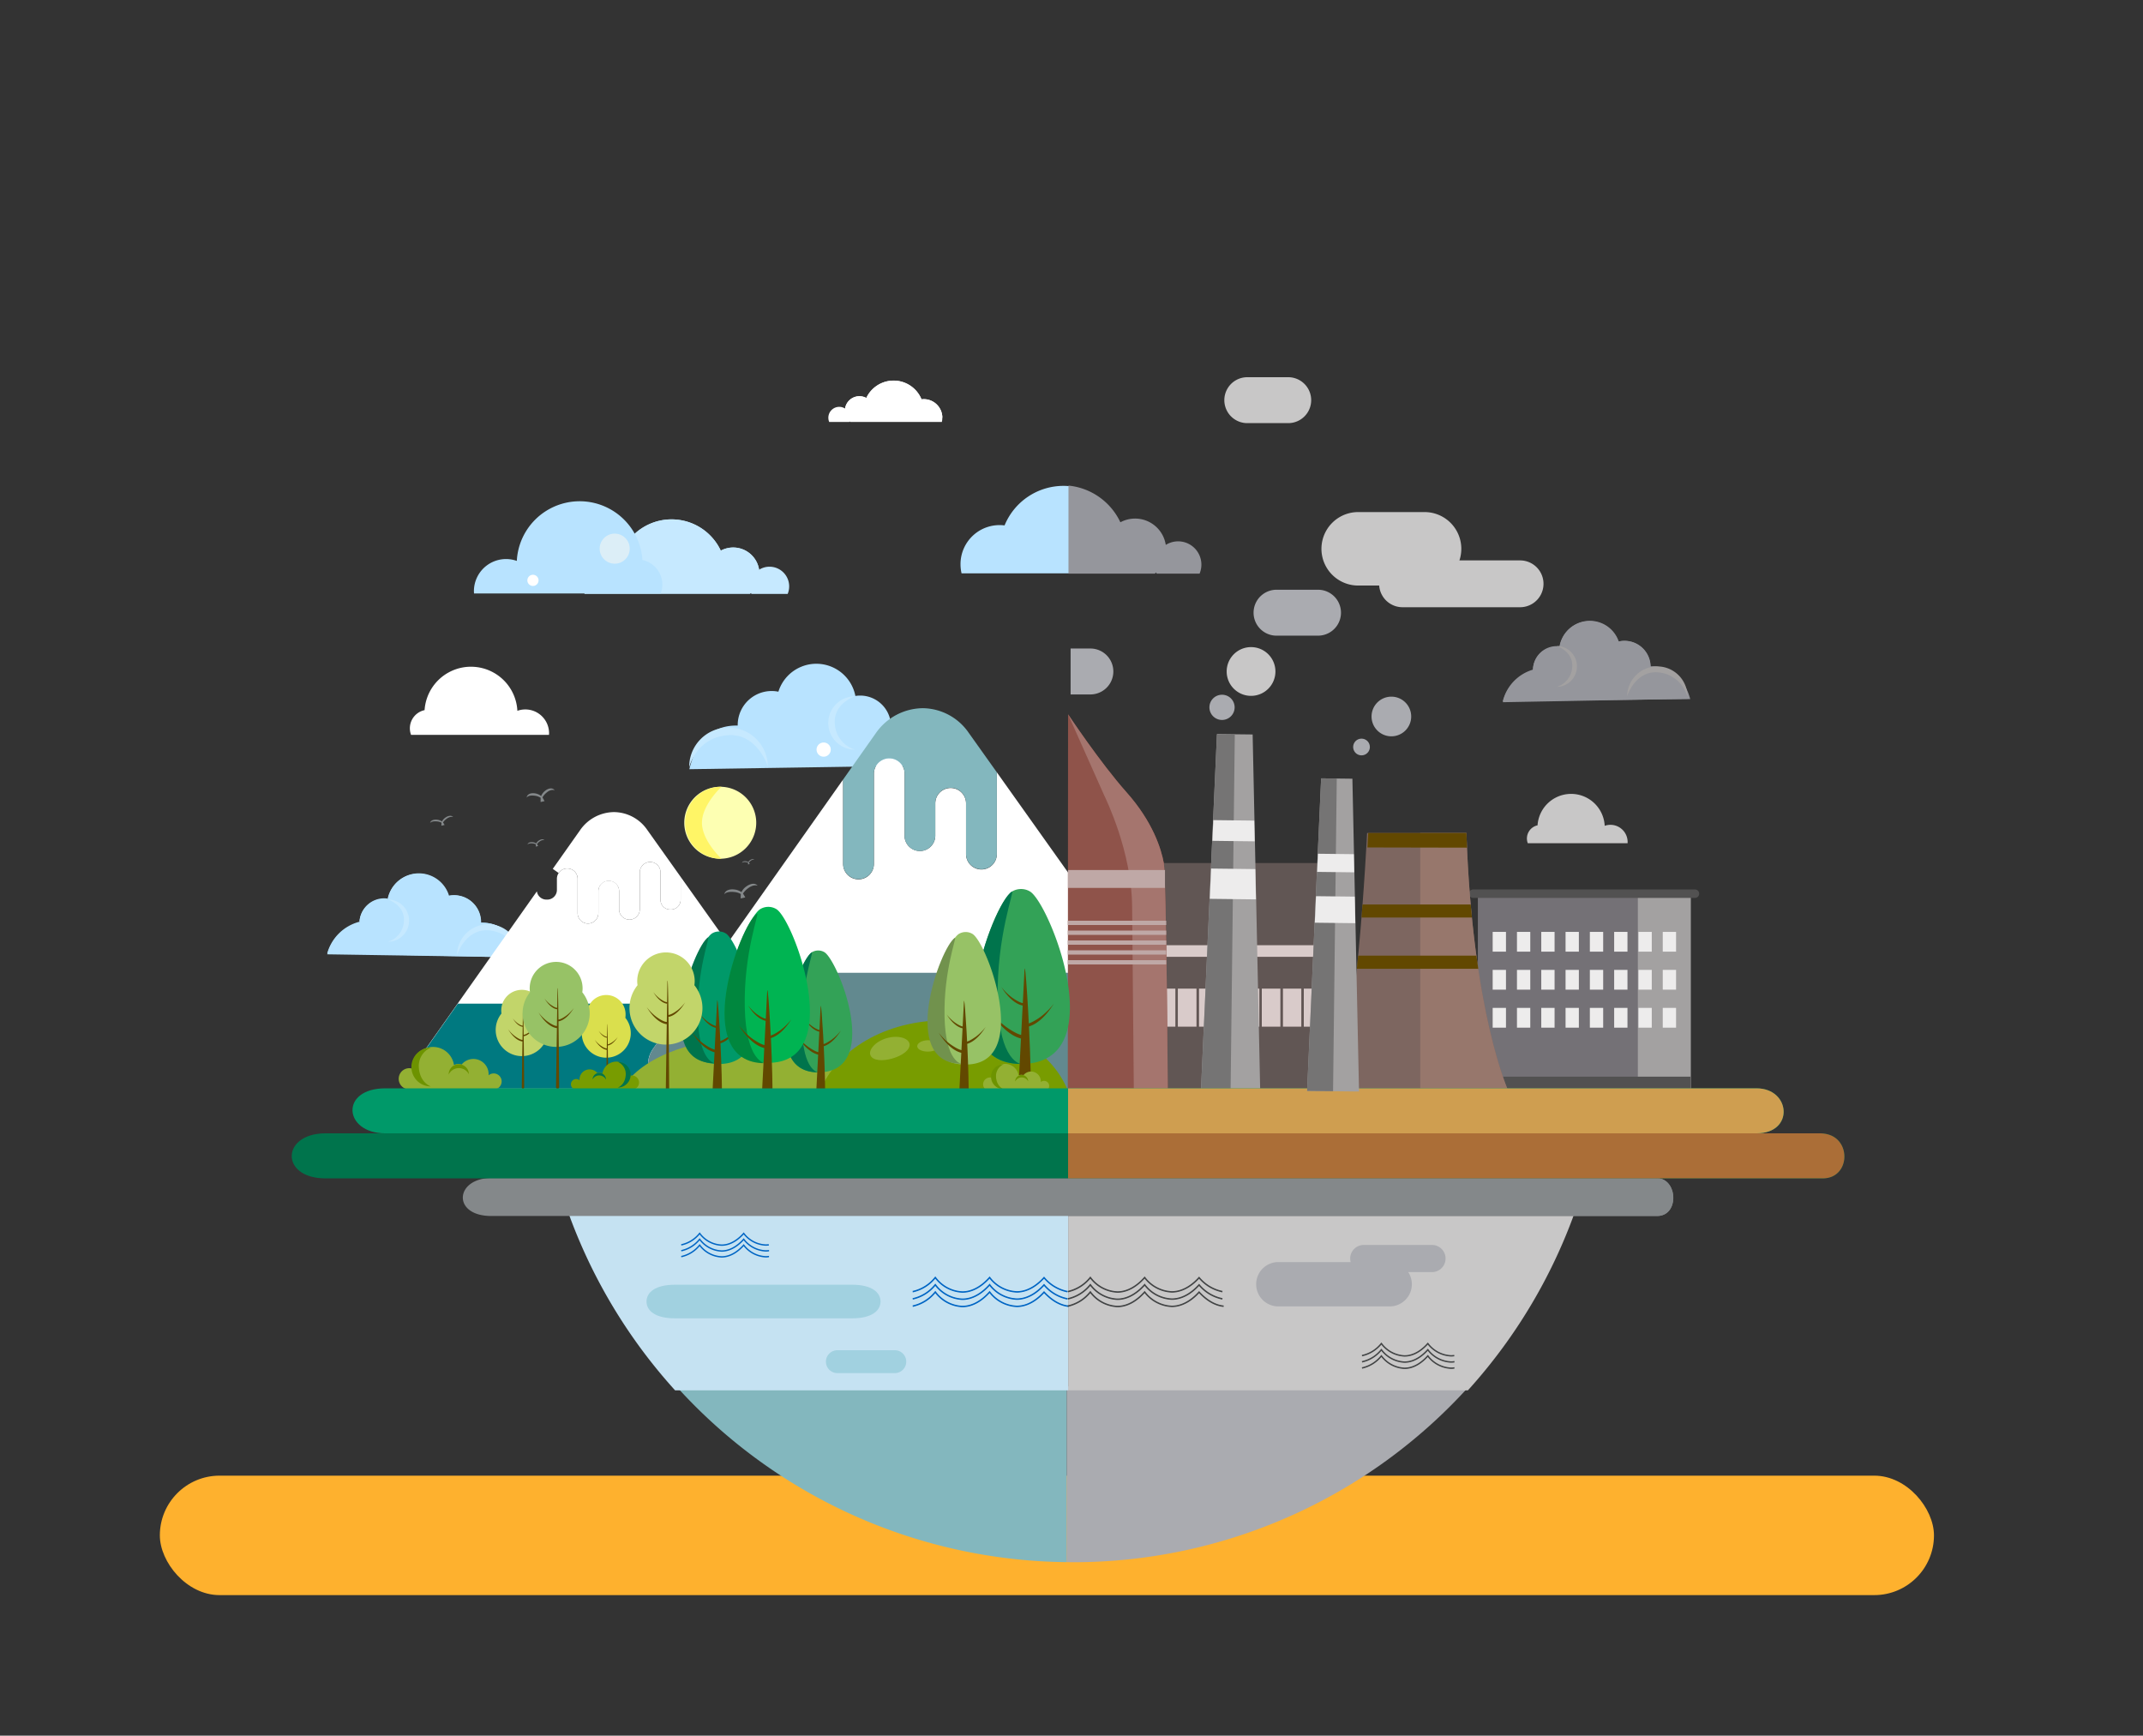 <svg xmlns="http://www.w3.org/2000/svg" xmlns:xlink="http://www.w3.org/1999/xlink" width="610" height="494" viewBox="0 0 610 494">
  <rect x="0" y="0" width="610" height="494" fill="#333333" stroke="none"/>
  <defs>
    <clipPath id="clip-path">
      <rect id="Rectángulo_5640" data-name="Rectángulo 5640" width="441.954" height="337.279" fill="none"/>
    </clipPath>
    <clipPath id="clip-path-2">
      <rect id="Rectángulo_5601" data-name="Rectángulo 5601" width="113.384" height="78.695" fill="none"/>
    </clipPath>
    <clipPath id="clip-path-4">
      <rect id="Rectángulo_5603" data-name="Rectángulo 5603" width="156.668" height="108.744" fill="none"/>
    </clipPath>
  </defs>
  <g id="_5" data-name="5" transform="translate(-810 -1593.323)">
    <rect id="Rectángulo_339874" data-name="Rectángulo 339874" width="505" height="34" rx="17" transform="translate(855.5 2013.323)" fill="#feb12e"/>
    <g id="Grupo_56800" data-name="Grupo 56800" transform="translate(893.046 1700.684)">
      <g id="Grupo_56799" data-name="Grupo 56799" clip-path="url(#clip-path)">
        <path id="Trazado_104954" data-name="Trazado 104954" d="M220.563,337.256c.576.006,1.15.023,1.727.023a151.8,151.8,0,0,0,112.831-50.058H220.563Z" fill="#aaabb0"/>
        <path id="Trazado_104955" data-name="Trazado 104955" d="M220.563,337.256V287.221h-111.1a151.79,151.79,0,0,0,111.1,50.035" fill="#83b7be"/>
        <path id="Trazado_104956" data-name="Trazado 104956" d="M221.007,288.366H334.781a151.951,151.951,0,0,0,33.511-60.215H221.007Z" fill="#c8c7c7"/>
        <path id="Trazado_104957" data-name="Trazado 104957" d="M109.122,288.366H221.008V228.151H75.612a151.937,151.937,0,0,0,33.51,60.215" fill="#c5e2f2"/>
        <path id="Trazado_104958" data-name="Trazado 104958" d="M54.331,155.255l-.5-.007a7.663,7.663,0,0,0-9.179-7.635,8.974,8.974,0,0,0-17.376.961,7.1,7.1,0,0,0-.929-.083,7.005,7.005,0,0,0-7.1,6.707A12.893,12.893,0,0,0,10.1,164.26l54.65.843c-1.328-5.557-4.455-9.759-10.415-9.848" fill="#b8e3ff"/>
        <path id="Trazado_104959" data-name="Trazado 104959" d="M36.383,141.209a8.978,8.978,0,0,0-8.992,7.2,7,7,0,0,1,5.906,6.408l11.476-7.248a8.979,8.979,0,0,0-8.39-6.359" fill="#b8e3ff"/>
        <path id="Trazado_104960" data-name="Trazado 104960" d="M19.317,154.976l8.075-6.568a7.11,7.11,0,0,0-.929-.089,7,7,0,0,0-7.146,6.657" fill="#b8e3ff"/>
        <path id="Trazado_104961" data-name="Trazado 104961" d="M27.391,148.408l5.906,6.407a7,7,0,0,0-5.906-6.407" fill="#b8e3ff"/>
        <path id="Trazado_104962" data-name="Trazado 104962" d="M46.4,147.428a7.7,7.7,0,0,0-1.623.139l-1.042,7.476,10.167.222a7.671,7.671,0,0,0-7.5-7.837" fill="#b8e3ff"/>
        <path id="Trazado_104963" data-name="Trazado 104963" d="M54.4,155.276l-.5-.011-34.6-.093c0-.066.011-.13.014-.2a12.894,12.894,0,0,0-9.216,9l55.107,1.234c-1.289-5.567-4.851-9.8-10.81-9.933" fill="#b8e3ff"/>
        <path id="Trazado_104964" data-name="Trazado 104964" d="M32.593,158.416a6.967,6.967,0,0,0,.723-2.937c0-.224,0-.444-.019-.664Z" fill="#b8e3ff"/>
        <path id="Trazado_104965" data-name="Trazado 104965" d="M32.593,158.416a6.967,6.967,0,0,0,.723-2.937c0-.224,0-.444-.019-.664Z" fill="#b8e3ff"/>
        <path id="Trazado_104966" data-name="Trazado 104966" d="M27.39,148.661s4.781,1.552,4.542,6.01a6.433,6.433,0,0,1-4.542,6.009,6.009,6.009,0,1,0,0-12.019" fill="#c6e9ff"/>
        <path id="Trazado_104967" data-name="Trazado 104967" d="M56.045,155.7a8.871,8.871,0,0,0-9,8.737s2.378-7.455,8.951-7a9.734,9.734,0,0,1,8.788,7.268,8.87,8.87,0,0,0-8.737-9" fill="#c6e9ff"/>
        <path id="Trazado_104968" data-name="Trazado 104968" d="M170.565,99.075a8.773,8.773,0,0,0-10.127-8.355,11.319,11.319,0,0,0-21.917-1.212,9.667,9.667,0,0,0-11.578,9.63l-.628.009c-7.517.112-11.462,5.412-13.136,12.422l68.931-1.063a16.261,16.261,0,0,0-11.545-11.431" fill="#b8e3ff"/>
        <path id="Trazado_104969" data-name="Trazado 104969" d="M160.3,90.83a7.58,7.58,0,1,0,0,15.16,8.113,8.113,0,0,1-5.728-7.58c-.3-5.622,5.728-7.58,5.728-7.58" fill="#c6e9ff"/>
        <path id="Trazado_104970" data-name="Trazado 104970" d="M124.154,99.706a11.188,11.188,0,0,0-11.02,11.355s1.936-8.539,11.084-9.168c8.291-.569,11.291,8.833,11.291,8.833a11.19,11.19,0,0,0-11.355-11.02" fill="#c6e9ff"/>
        <path id="Trazado_104971" data-name="Trazado 104971" d="M214.189,256.243l-.048-.052-.048.053c-1.338,1.5-4.113,4.013-7.664,4.029h-.035a10.161,10.161,0,0,1-7.694-4.061l-.049-.061-.051.058c-1.346,1.533-4.133,4.1-7.7,4.1h-.035a10.084,10.084,0,0,1-7.628-4.1l-.048-.061-.051.058a11.277,11.277,0,0,1-6.26,3.965l.025.128a11.357,11.357,0,0,0,6.281-3.948,10.2,10.2,0,0,0,7.68,4.084h.036c3.574,0,6.367-2.53,7.747-4.085a10.272,10.272,0,0,0,7.747,4.05h.036c2.651-.013,5.387-1.439,7.712-4.019a11.7,11.7,0,0,0,6.494,3.915l.021-.128a11.622,11.622,0,0,1-6.468-3.928" fill="#0076ce"/>
        <path id="Trazado_104972" data-name="Trazado 104972" d="M214.189,256.243l-.048-.052-.048.053c-1.338,1.5-4.113,4.013-7.664,4.029h-.035a10.161,10.161,0,0,1-7.694-4.061l-.049-.061-.051.058c-1.346,1.533-4.133,4.1-7.7,4.1h-.035a10.084,10.084,0,0,1-7.628-4.1l-.048-.061-.051.058a11.277,11.277,0,0,1-6.26,3.965l.025.128a11.357,11.357,0,0,0,6.281-3.948,10.2,10.2,0,0,0,7.68,4.084h.036c3.574,0,6.367-2.53,7.747-4.085a10.272,10.272,0,0,0,7.747,4.05h.036c2.651-.013,5.387-1.439,7.712-4.019a11.7,11.7,0,0,0,6.494,3.915l.021-.128A11.622,11.622,0,0,1,214.189,256.243Z" fill="none" stroke="#0065c4" stroke-miterlimit="10" stroke-width="0.283"/>
        <path id="Trazado_104973" data-name="Trazado 104973" d="M214.189,258.3l-.048-.052-.048.053c-1.338,1.5-4.113,4.013-7.664,4.029h-.035a10.161,10.161,0,0,1-7.694-4.061l-.049-.061-.051.058c-1.346,1.533-4.133,4.1-7.7,4.1h-.035a10.084,10.084,0,0,1-7.628-4.1l-.048-.061-.051.058a11.276,11.276,0,0,1-6.26,3.965l.025.128a11.357,11.357,0,0,0,6.281-3.948,10.2,10.2,0,0,0,7.68,4.084h.036c3.574,0,6.367-2.53,7.747-4.085a10.272,10.272,0,0,0,7.747,4.05h.036c2.651-.012,5.387-1.439,7.712-4.019a11.7,11.7,0,0,0,6.494,3.915l.021-.128a11.622,11.622,0,0,1-6.468-3.928" fill="#0076ce"/>
        <path id="Trazado_104974" data-name="Trazado 104974" d="M214.189,258.3l-.048-.052-.048.053c-1.338,1.5-4.113,4.013-7.664,4.029h-.035a10.161,10.161,0,0,1-7.694-4.061l-.049-.061-.051.058c-1.346,1.533-4.133,4.1-7.7,4.1h-.035a10.084,10.084,0,0,1-7.628-4.1l-.048-.061-.051.058a11.276,11.276,0,0,1-6.26,3.965l.025.128a11.357,11.357,0,0,0,6.281-3.948,10.2,10.2,0,0,0,7.68,4.084h.036c3.574,0,6.367-2.53,7.747-4.085a10.272,10.272,0,0,0,7.747,4.05h.036c2.651-.012,5.387-1.439,7.712-4.019a11.7,11.7,0,0,0,6.494,3.915l.021-.128A11.622,11.622,0,0,1,214.189,258.3Z" fill="none" stroke="#0065c4" stroke-miterlimit="10" stroke-width="0.283"/>
        <path id="Trazado_104975" data-name="Trazado 104975" d="M214.189,260.364l-.048-.051-.048.053c-1.338,1.5-4.113,4.012-7.664,4.029h-.035a10.162,10.162,0,0,1-7.694-4.062l-.049-.061-.051.058c-1.346,1.533-4.133,4.1-7.7,4.1h-.035a10.084,10.084,0,0,1-7.628-4.1l-.048-.061-.051.058a11.284,11.284,0,0,1-6.26,3.966l.025.128a11.359,11.359,0,0,0,6.281-3.949,10.2,10.2,0,0,0,7.68,4.085h.036c3.574,0,6.367-2.531,7.747-4.086a10.272,10.272,0,0,0,7.747,4.05h.036c2.651-.012,5.387-1.439,7.712-4.018,2.191,2.348,4.5,3.682,6.85,3.963l.016-.129c-2.341-.279-4.635-1.618-6.819-3.976" fill="#0076ce"/>
        <path id="Trazado_104976" data-name="Trazado 104976" d="M214.189,260.364l-.048-.051-.048.053c-1.338,1.5-4.113,4.012-7.664,4.029h-.035a10.162,10.162,0,0,1-7.694-4.062l-.049-.061-.051.058c-1.346,1.533-4.133,4.1-7.7,4.1h-.035a10.084,10.084,0,0,1-7.628-4.1l-.048-.061-.051.058a11.284,11.284,0,0,1-6.26,3.966l.025.128a11.359,11.359,0,0,0,6.281-3.949,10.2,10.2,0,0,0,7.68,4.085h.036c3.574,0,6.367-2.531,7.747-4.086a10.272,10.272,0,0,0,7.747,4.05h.036c2.651-.012,5.387-1.439,7.712-4.018,2.191,2.348,4.5,3.682,6.85,3.963l.016-.129C218.667,264.061,216.373,262.722,214.189,260.364Z" fill="none" stroke="#0065c4" stroke-miterlimit="10" stroke-width="0.283"/>
        <path id="Trazado_104977" data-name="Trazado 104977" d="M258.318,256.243l-.048-.052-.048.053c-1.338,1.5-4.113,4.013-7.664,4.029h-.035a10.164,10.164,0,0,1-7.695-4.061l-.048-.061-.051.058c-1.346,1.533-4.133,4.1-7.7,4.1h-.035a10.084,10.084,0,0,1-7.628-4.1l-.048-.061-.052.058a11.271,11.271,0,0,1-6.259,3.965l.024.128a11.356,11.356,0,0,0,6.282-3.948,10.2,10.2,0,0,0,7.68,4.084h.036c3.574,0,6.367-2.53,7.747-4.085a10.27,10.27,0,0,0,7.747,4.05h.036c2.651-.013,5.387-1.439,7.712-4.019a11.7,11.7,0,0,0,6.494,3.915l.021-.128a11.619,11.619,0,0,1-6.468-3.928" fill="#424445"/>
        <path id="Trazado_104978" data-name="Trazado 104978" d="M258.318,256.243l-.048-.052-.048.053c-1.338,1.5-4.113,4.013-7.664,4.029h-.035a10.164,10.164,0,0,1-7.695-4.061l-.048-.061-.051.058c-1.346,1.533-4.133,4.1-7.7,4.1h-.035a10.084,10.084,0,0,1-7.628-4.1l-.048-.061-.052.058a11.271,11.271,0,0,1-6.259,3.965l.024.128a11.356,11.356,0,0,0,6.282-3.948,10.2,10.2,0,0,0,7.68,4.084h.036c3.574,0,6.367-2.53,7.747-4.085a10.27,10.27,0,0,0,7.747,4.05h.036c2.651-.013,5.387-1.439,7.712-4.019a11.7,11.7,0,0,0,6.494,3.915l.021-.128A11.619,11.619,0,0,1,258.318,256.243Z" fill="none" stroke="#424445" stroke-miterlimit="10" stroke-width="0.283"/>
        <path id="Trazado_104979" data-name="Trazado 104979" d="M258.318,258.3l-.048-.052-.048.053c-1.338,1.5-4.113,4.013-7.664,4.029h-.035a10.164,10.164,0,0,1-7.695-4.061l-.048-.061-.051.058c-1.346,1.533-4.133,4.1-7.7,4.1h-.035a10.084,10.084,0,0,1-7.628-4.1l-.048-.061-.052.058a11.271,11.271,0,0,1-6.259,3.965l.024.128a11.356,11.356,0,0,0,6.282-3.948,10.2,10.2,0,0,0,7.68,4.084h.036c3.574,0,6.367-2.53,7.747-4.085a10.27,10.27,0,0,0,7.747,4.05h.036c2.651-.012,5.387-1.439,7.712-4.019a11.7,11.7,0,0,0,6.494,3.915l.021-.128a11.619,11.619,0,0,1-6.468-3.928" fill="#424445"/>
        <path id="Trazado_104980" data-name="Trazado 104980" d="M258.318,258.3l-.048-.052-.048.053c-1.338,1.5-4.113,4.013-7.664,4.029h-.035a10.164,10.164,0,0,1-7.695-4.061l-.048-.061-.051.058c-1.346,1.533-4.133,4.1-7.7,4.1h-.035a10.084,10.084,0,0,1-7.628-4.1l-.048-.061-.052.058a11.271,11.271,0,0,1-6.259,3.965l.024.128a11.356,11.356,0,0,0,6.282-3.948,10.2,10.2,0,0,0,7.68,4.084h.036c3.574,0,6.367-2.53,7.747-4.085a10.27,10.27,0,0,0,7.747,4.05h.036c2.651-.012,5.387-1.439,7.712-4.019a11.7,11.7,0,0,0,6.494,3.915l.021-.128A11.619,11.619,0,0,1,258.318,258.3Z" fill="none" stroke="#424445" stroke-miterlimit="10" stroke-width="0.283"/>
        <path id="Trazado_104981" data-name="Trazado 104981" d="M258.318,260.364l-.048-.051-.048.053c-1.338,1.5-4.113,4.012-7.664,4.029h-.035a10.166,10.166,0,0,1-7.695-4.062l-.048-.061-.051.058c-1.346,1.533-4.133,4.1-7.7,4.1h-.035a10.084,10.084,0,0,1-7.628-4.1l-.048-.061-.052.058a11.278,11.278,0,0,1-6.259,3.966l.024.128a11.358,11.358,0,0,0,6.282-3.949,10.194,10.194,0,0,0,7.68,4.085h.036c3.574,0,6.367-2.531,7.747-4.086a10.27,10.27,0,0,0,7.747,4.05h.036c2.651-.012,5.387-1.439,7.712-4.018,2.191,2.348,4.495,3.682,6.85,3.963l.016-.129c-2.341-.279-4.635-1.618-6.819-3.976" fill="#424445"/>
        <path id="Trazado_104982" data-name="Trazado 104982" d="M258.318,260.364l-.048-.051-.048.053c-1.338,1.5-4.113,4.012-7.664,4.029h-.035a10.166,10.166,0,0,1-7.695-4.062l-.048-.061-.051.058c-1.346,1.533-4.133,4.1-7.7,4.1h-.035a10.084,10.084,0,0,1-7.628-4.1l-.048-.061-.052.058a11.278,11.278,0,0,1-6.259,3.966l.024.128a11.358,11.358,0,0,0,6.282-3.949,10.194,10.194,0,0,0,7.68,4.085h.036c3.574,0,6.367-2.531,7.747-4.086a10.27,10.27,0,0,0,7.747,4.05h.036c2.651-.012,5.387-1.439,7.712-4.018,2.191,2.348,4.495,3.682,6.85,3.963l.016-.129C262.8,264.061,260.5,262.722,258.318,260.364Z" fill="none" stroke="#424445" stroke-miterlimit="10" stroke-width="0.283"/>
        <path id="Trazado_104983" data-name="Trazado 104983" d="M330.033,278.48H330a8.689,8.689,0,0,1-6.578-3.472l-.041-.052-.044.05c-1.15,1.311-3.533,3.5-6.581,3.5h-.031a8.62,8.62,0,0,1-6.52-3.5l-.041-.053-.044.05a9.631,9.631,0,0,1-5.351,3.389l.021.11a9.706,9.706,0,0,0,5.369-3.375,8.716,8.716,0,0,0,6.566,3.491h.031c3.054,0,5.442-2.162,6.621-3.492A8.782,8.782,0,0,0,330,278.591h.031a6.43,6.43,0,0,0,.743-.052l-.021-.11a6.133,6.133,0,0,1-.723.051" fill="#424445"/>
        <path id="Trazado_104984" data-name="Trazado 104984" d="M330.033,278.48H330a8.689,8.689,0,0,1-6.578-3.472l-.041-.052-.044.05c-1.15,1.311-3.533,3.5-6.581,3.5h-.031a8.62,8.62,0,0,1-6.52-3.5l-.041-.053-.044.05a9.631,9.631,0,0,1-5.351,3.389l.021.11a9.706,9.706,0,0,0,5.369-3.375,8.716,8.716,0,0,0,6.566,3.491h.031c3.054,0,5.442-2.162,6.621-3.492A8.782,8.782,0,0,0,330,278.591h.031a6.43,6.43,0,0,0,.743-.052l-.021-.11A6.133,6.133,0,0,1,330.033,278.48Z" fill="none" stroke="#424445" stroke-miterlimit="10" stroke-width="0.283"/>
        <path id="Trazado_104985" data-name="Trazado 104985" d="M330.033,280.241H330a8.689,8.689,0,0,1-6.578-3.472l-.041-.052-.044.05c-1.15,1.311-3.533,3.5-6.581,3.5h-.031a8.62,8.62,0,0,1-6.52-3.5l-.041-.053-.044.05a9.631,9.631,0,0,1-5.351,3.389l.021.11a9.706,9.706,0,0,0,5.369-3.375,8.716,8.716,0,0,0,6.566,3.491h.031c3.054,0,5.442-2.162,6.621-3.492A8.782,8.782,0,0,0,330,280.352h.031a6.243,6.243,0,0,0,.793-.058c0-.037,0-.074,0-.112a6.064,6.064,0,0,1-.793.059" fill="#424445"/>
        <path id="Trazado_104986" data-name="Trazado 104986" d="M330.033,280.241H330a8.689,8.689,0,0,1-6.578-3.472l-.041-.052-.044.05c-1.15,1.311-3.533,3.5-6.581,3.5h-.031a8.62,8.62,0,0,1-6.52-3.5l-.041-.053-.044.05a9.631,9.631,0,0,1-5.351,3.389l.021.11a9.706,9.706,0,0,0,5.369-3.375,8.716,8.716,0,0,0,6.566,3.491h.031c3.054,0,5.442-2.162,6.621-3.492A8.782,8.782,0,0,0,330,280.352h.031a6.243,6.243,0,0,0,.793-.058c0-.037,0-.074,0-.112A6.064,6.064,0,0,1,330.033,280.241Z" fill="none" stroke="#424445" stroke-miterlimit="10" stroke-width="0.283"/>
        <path id="Trazado_104987" data-name="Trazado 104987" d="M330,282a8.689,8.689,0,0,1-6.578-3.472l-.041-.052-.044.05c-1.15,1.311-3.533,3.5-6.582,3.5h-.03a8.62,8.62,0,0,1-6.52-3.5l-.041-.053-.044.05a9.634,9.634,0,0,1-5.351,3.389l.021.11a9.709,9.709,0,0,0,5.369-3.375,8.716,8.716,0,0,0,6.565,3.491h.031c3.055,0,5.443-2.162,6.622-3.492A8.782,8.782,0,0,0,330,282.113h.031a6.328,6.328,0,0,0,.786-.058c0-.038,0-.075,0-.112a6.179,6.179,0,0,1-.788.059Z" fill="#424445"/>
        <path id="Trazado_104988" data-name="Trazado 104988" d="M330,282a8.689,8.689,0,0,1-6.578-3.472l-.041-.052-.044.05c-1.15,1.311-3.533,3.5-6.582,3.5h-.03a8.62,8.62,0,0,1-6.52-3.5l-.041-.053-.044.05a9.634,9.634,0,0,1-5.351,3.389l.021.11a9.709,9.709,0,0,0,5.369-3.375,8.716,8.716,0,0,0,6.565,3.491h.031c3.055,0,5.443-2.162,6.622-3.492A8.782,8.782,0,0,0,330,282.113h.031a6.328,6.328,0,0,0,.786-.058c0-.038,0-.075,0-.112a6.179,6.179,0,0,1-.788.059Z" fill="none" stroke="#424445" stroke-miterlimit="10" stroke-width="0.283"/>
        <path id="Trazado_104989" data-name="Trazado 104989" d="M136,53.934a5.556,5.556,0,0,0-2.967.858,7.462,7.462,0,0,0-10.907-5.423,15.478,15.478,0,0,0-28.328.7A9.511,9.511,0,0,0,83.352,61.69H130.41c.108-.089.219-.177.322-.273.033.093.072.183.11.273H141.16A5.6,5.6,0,0,0,136,53.934" fill="#c6e9ff"/>
        <path id="Trazado_104990" data-name="Trazado 104990" d="M108.112,40.456a15.478,15.478,0,0,0-14.318,9.6,9.534,9.534,0,0,1,8.379,9.461l19.949-10.162a15.476,15.476,0,0,0-14.01-8.9" fill="#c6e9ff"/>
        <path id="Trazado_104991" data-name="Trazado 104991" d="M83.1,59.516l10.7-9.461a9.489,9.489,0,0,0-10.7,9.461" fill="#c6e9ff"/>
        <path id="Trazado_104992" data-name="Trazado 104992" d="M93.794,50.055l8.38,9.461a9.535,9.535,0,0,0-8.38-9.461" fill="#c6e9ff"/>
        <path id="Trazado_104993" data-name="Trazado 104993" d="M125.659,48.464a7.431,7.431,0,0,0-3.536.89l10.906,5.422a7.464,7.464,0,0,0-7.37-6.312" fill="#c6e9ff"/>
        <path id="Trazado_104994" data-name="Trazado 104994" d="M179.9,6.252a5.23,5.23,0,0,0-.642.043,8.586,8.586,0,0,0-15.713-.389,4.138,4.138,0,0,0-6.05,3.008,3.1,3.1,0,0,0-4.51,3.826h5.723c.021-.05.043-.1.061-.151.058.053.119.1.179.151h26.1A5.276,5.276,0,0,0,179.9,6.252" fill="#fff"/>
        <path id="Trazado_104995" data-name="Trazado 104995" d="M171.321.962A8.585,8.585,0,0,0,163.55,5.9l11.065,5.636a5.289,5.289,0,0,1,4.648-5.248A8.587,8.587,0,0,0,171.321.962" fill="#fff"/>
        <path id="Trazado_104996" data-name="Trazado 104996" d="M179.9,6.244a5.23,5.23,0,0,0-.642.043l5.932,5.247a5.289,5.289,0,0,0-5.29-5.29" fill="#fff"/>
        <path id="Trazado_104997" data-name="Trazado 104997" d="M174.615,11.534l4.648-5.248a5.289,5.289,0,0,0-4.648,5.248" fill="#fff"/>
        <path id="Trazado_104998" data-name="Trazado 104998" d="M157.5,8.9,163.55,5.9A4.139,4.139,0,0,0,157.5,8.9" fill="#fff"/>
        <path id="Trazado_104999" data-name="Trazado 104999" d="M66.475,94.559a6.731,6.731,0,0,0-2.249.391,13.232,13.232,0,0,0-26.417-.193,5.292,5.292,0,0,0-3.85,7.034H73.221c.011-.153.024-.306.024-.462a6.77,6.77,0,0,0-6.77-6.77" fill="#fff"/>
        <path id="Trazado_105000" data-name="Trazado 105000" d="M375.357,127.4a4.875,4.875,0,0,0-1.627.283,9.573,9.573,0,0,0-19.113-.14,3.832,3.832,0,0,0-2.786,5.09h28.408c.007-.111.017-.222.017-.334a4.9,4.9,0,0,0-4.9-4.9" fill="#c8c7c7"/>
        <path id="Trazado_105001" data-name="Trazado 105001" d="M99.821,52.024a17.911,17.911,0,0,0-35.758.26,9.146,9.146,0,0,0-12.209,8.637c0,.21.017.417.031.624h53.148a7.164,7.164,0,0,0-5.212-9.521" fill="#b8e3ff"/>
        <g id="Grupo_56794" data-name="Grupo 56794" transform="translate(35.139 123.778)">
          <g id="Grupo_56793" data-name="Grupo 56793" clip-path="url(#clip-path-2)">
            <g id="Grupo_56792" data-name="Grupo 56792">
              <g id="Grupo_56791" data-name="Grupo 56791" clip-path="url(#clip-path-2)">
                <path id="Trazado_105002" data-name="Trazado 105002" d="M84.332,155.5a2.968,2.968,0,0,1-2.956-2.956v-9.773a2.95,2.95,0,0,0-5.9,0v3.179a2.745,2.745,0,0,1-2.743,2.732h-.257a2.737,2.737,0,0,1-2.7-2.351L36.157,193.953c-2.328,3.3-.436,8.229,3.381,8.509.123.011.258.011.381.011H143.747c.135,0,.258,0,.381-.011,3.818-.28,5.71-5.217,3.37-8.509l-36.8-51.746v6.572a2.743,2.743,0,0,1-2.732,2.731h-.257a2.744,2.744,0,0,1-2.743-2.731v-7.848a2.95,2.95,0,0,0-5.9,0v10.49a2.943,2.943,0,0,1-5.878.235v-5.34a2.956,2.956,0,1,0-5.911,0v6.224a2.958,2.958,0,0,1-2.945,2.956" transform="translate(-35.139 -123.778)" fill="#fff"/>
                <path id="Trazado_105003" data-name="Trazado 105003" d="M81.376,152.54a2.95,2.95,0,1,0,5.9,0v-6.225a2.955,2.955,0,0,1,5.911,0v5.341a2.943,2.943,0,0,0,5.878-.235V140.93a2.95,2.95,0,0,1,5.9,0v7.848a2.745,2.745,0,0,0,2.743,2.732h.258a2.742,2.742,0,0,0,2.731-2.732v-6.571l-9.516-13.379a11.614,11.614,0,0,0-9.449-5.05,11.874,11.874,0,0,0-9.695,5.2L74.3,139.934l1.68,1.187a2.951,2.951,0,0,1,5.4,1.645Z" transform="translate(-35.139 -123.778)" fill="#fff"/>
              </g>
            </g>
          </g>
        </g>
        <path id="Trazado_105004" data-name="Trazado 105004" d="M136.312,178.3H47.271L36.215,193.962c-2.323,3.29-.432,8.211,3.378,8.493.125.009.251.014.377.014H143.705c.127,0,.253,0,.377-.014,3.813-.282,5.7-5.212,3.364-8.5Z" fill="#007980"/>
        <g id="Grupo_56798" data-name="Grupo 56798" transform="translate(101.415 94.204)">
          <g id="Grupo_56797" data-name="Grupo 56797" clip-path="url(#clip-path-4)">
            <g id="Grupo_56796" data-name="Grupo 56796">
              <g id="Grupo_56795" data-name="Grupo 56795" clip-path="url(#clip-path-4)">
                <path id="Trazado_105005" data-name="Trazado 105005" d="M191.935,121.242a4.378,4.378,0,0,0-8.755,0v9.236a4.377,4.377,0,1,1-8.755,0h.034V112.789a4.378,4.378,0,0,0-8.755,0V138.55a4.377,4.377,0,1,1-8.755,0V114.5l-54.131,76.679c-3.213,4.557-.594,11.353,4.679,11.744.168.012.348.023.515.023H251.5c.179,0,.347-.011.515-.023,5.284-.391,7.881-7.21,4.657-11.744L200.7,112.453v23.276a4.383,4.383,0,0,1-8.766,0Z" transform="translate(-101.415 -94.204)" fill="#fff"/>
                <path id="Trazado_105006" data-name="Trazado 105006" d="M184.468,118.152a4.37,4.37,0,0,1,7.467,3.09v14.487a4.384,4.384,0,0,0,8.767,0V112.453l-8.028-11.274a16.071,16.071,0,0,0-13.065-6.974,16.472,16.472,0,0,0-13.4,7.176L156.949,114.5V138.55a4.378,4.378,0,0,0,8.755,0V112.789a4.378,4.378,0,0,1,8.755,0v17.689h-.033a4.369,4.369,0,0,0,7.467,3.09,4.345,4.345,0,0,0,1.287-3.09v-9.236a4.369,4.369,0,0,1,1.288-3.09" transform="translate(-101.415 -94.204)" fill="#83b7be"/>
              </g>
            </g>
          </g>
        </g>
        <path id="Trazado_105007" data-name="Trazado 105007" d="M241.271,169.517H118.114l-15.291,21.662c-3.213,4.552-.6,11.358,4.673,11.748.172.013.346.019.521.019H251.5c.175,0,.349-.006.521-.019,5.274-.39,7.882-7.21,4.653-11.752Z" fill="#62898f"/>
        <rect id="Rectángulo_5604" data-name="Rectángulo 5604" width="53.637" height="65.033" transform="translate(243.002 138.276)" fill="#615654"/>
        <rect id="Rectángulo_5605" data-name="Rectángulo 5605" width="53.637" height="3.301" transform="translate(243.002 161.668)" fill="#d9cbca"/>
        <rect id="Rectángulo_5606" data-name="Rectángulo 5606" width="53.637" height="11.316" transform="translate(243.002 173.85)" fill="#d9cbca"/>
        <path id="Trazado_105008" data-name="Trazado 105008" d="M281.449,185.483h6.61V173.389h-6.61Zm.636-11.462h5.339v10.828h-5.339Z" fill="#615654"/>
        <path id="Trazado_105009" data-name="Trazado 105009" d="M269.5,185.483h6.609V173.389H269.5Zm.636-11.462h5.337v10.828h-5.337Z" fill="#615654"/>
        <path id="Trazado_105010" data-name="Trazado 105010" d="M293.4,185.483h3.561V173.389H293.4Zm.636-11.462h2.289v10.828h-2.289Z" fill="#615654"/>
        <path id="Trazado_105011" data-name="Trazado 105011" d="M287.423,185.483h6.609V173.389h-6.609Zm.636-11.462H293.4v10.828h-5.337Z" fill="#615654"/>
        <path id="Trazado_105012" data-name="Trazado 105012" d="M275.476,185.483h6.609V173.389h-6.609Zm.635-11.462h5.337v10.828h-5.337Z" fill="#615654"/>
        <path id="Trazado_105013" data-name="Trazado 105013" d="M242.684,185.483h3.561V173.389h-3.561Zm.636-11.462h2.289v10.828H243.32Z" fill="#615654"/>
        <path id="Trazado_105014" data-name="Trazado 105014" d="M245.609,185.483h6.609V173.389h-6.609Zm.636-11.462h5.337v10.828h-5.337Z" fill="#615654"/>
        <path id="Trazado_105015" data-name="Trazado 105015" d="M251.582,185.483h6.609V173.389h-6.609Zm.636-11.462h5.337v10.828h-5.337Z" fill="#615654"/>
        <path id="Trazado_105016" data-name="Trazado 105016" d="M263.528,185.483h6.61V173.389h-6.61Zm.636-11.462H269.5v10.828h-5.338Z" fill="#615654"/>
        <path id="Trazado_105017" data-name="Trazado 105017" d="M257.555,185.483h6.609V173.389h-6.609Zm.636-11.462h5.337v10.828h-5.337Z" fill="#615654"/>
        <path id="Trazado_105018" data-name="Trazado 105018" d="M263.356,101.562,258.8,203.109l16.871.2-2.154-101.627Z" fill="#a3a1a1"/>
        <path id="Trazado_105019" data-name="Trazado 105019" d="M258.8,203.209l8.435.1,1.2-101.587-5.079-.06Z" fill="#757474"/>
        <path id="Trazado_105020" data-name="Trazado 105020" d="M268.146,126.13l-5.824-.069-.265,5.895,6.019.072,6.019.071-.125-5.9Z" fill="#edecec"/>
        <path id="Trazado_105021" data-name="Trazado 105021" d="M267.983,139.92l-6.293-.074-.386,8.619,6.577.078,6.577.078L274.275,140Z" fill="#edecec"/>
        <path id="Trazado_105022" data-name="Trazado 105022" d="M202.9,42.184a11.119,11.119,0,0,0-12.54,11.091h0v.018a11.239,11.239,0,0,0,.3,2.532h30.825v-24.8c-.592-.058-1.189-.1-1.8-.1A18.146,18.146,0,0,0,202.9,42.184" fill="#b8e3ff"/>
        <path id="Trazado_105023" data-name="Trazado 105023" d="M252.3,46.715a6.586,6.586,0,0,0-3.514,1.016l0-.02,0,0a8.836,8.836,0,0,0-12.916-6.422,18.335,18.335,0,0,0-14.777-10.438V55.9h24.592c.128-.107.259-.21.381-.324.04.11.085.217.13.324h12.22a6.631,6.631,0,0,0-6.116-9.186" fill="#95969c"/>
        <rect id="Rectángulo_5607" data-name="Rectángulo 5607" width="60.564" height="56.188" transform="translate(337.621 146.998)" fill="#747176"/>
        <rect id="Rectángulo_5608" data-name="Rectángulo 5608" width="15.057" height="56.188" transform="translate(383.166 147.121)" fill="#a3a1a1"/>
        <path id="Trazado_105024" data-name="Trazado 105024" d="M399.423,145.8H336.284a1.2,1.2,0,0,0,0,2.4h63.139a1.2,1.2,0,0,0,0-2.4" fill="#525151"/>
        <rect id="Rectángulo_5609" data-name="Rectángulo 5609" width="3.787" height="5.627" transform="translate(390.255 157.873)" fill="#edecec"/>
        <rect id="Rectángulo_5610" data-name="Rectángulo 5610" width="3.788" height="5.627" transform="translate(383.339 157.873)" fill="#edecec"/>
        <rect id="Rectángulo_5611" data-name="Rectángulo 5611" width="3.788" height="5.627" transform="translate(376.422 157.873)" fill="#edecec"/>
        <rect id="Rectángulo_5612" data-name="Rectángulo 5612" width="3.788" height="5.627" transform="translate(369.506 157.873)" fill="#edecec"/>
        <rect id="Rectángulo_5613" data-name="Rectángulo 5613" width="3.787" height="5.627" transform="translate(362.589 157.873)" fill="#edecec"/>
        <rect id="Rectángulo_5614" data-name="Rectángulo 5614" width="3.788" height="5.627" transform="translate(355.673 157.873)" fill="#edecec"/>
        <rect id="Rectángulo_5615" data-name="Rectángulo 5615" width="3.788" height="5.627" transform="translate(348.756 157.873)" fill="#edecec"/>
        <rect id="Rectángulo_5616" data-name="Rectángulo 5616" width="3.788" height="5.627" transform="translate(341.84 157.873)" fill="#edecec"/>
        <rect id="Rectángulo_5617" data-name="Rectángulo 5617" width="3.787" height="5.627" transform="translate(390.255 168.689)" fill="#edecec"/>
        <rect id="Rectángulo_5618" data-name="Rectángulo 5618" width="3.788" height="5.627" transform="translate(383.339 168.689)" fill="#edecec"/>
        <rect id="Rectángulo_5619" data-name="Rectángulo 5619" width="3.788" height="5.627" transform="translate(376.422 168.689)" fill="#edecec"/>
        <rect id="Rectángulo_5620" data-name="Rectángulo 5620" width="3.788" height="5.627" transform="translate(369.506 168.689)" fill="#edecec"/>
        <rect id="Rectángulo_5621" data-name="Rectángulo 5621" width="3.787" height="5.627" transform="translate(362.589 168.689)" fill="#edecec"/>
        <rect id="Rectángulo_5622" data-name="Rectángulo 5622" width="3.788" height="5.627" transform="translate(355.673 168.689)" fill="#edecec"/>
        <rect id="Rectángulo_5623" data-name="Rectángulo 5623" width="3.788" height="5.627" transform="translate(348.756 168.689)" fill="#edecec"/>
        <rect id="Rectángulo_5624" data-name="Rectángulo 5624" width="3.788" height="5.627" transform="translate(341.84 168.689)" fill="#edecec"/>
        <rect id="Rectángulo_5625" data-name="Rectángulo 5625" width="3.787" height="5.627" transform="translate(390.255 179.504)" fill="#edecec"/>
        <rect id="Rectángulo_5626" data-name="Rectángulo 5626" width="3.788" height="5.627" transform="translate(383.339 179.504)" fill="#edecec"/>
        <rect id="Rectángulo_5627" data-name="Rectángulo 5627" width="3.788" height="5.627" transform="translate(376.422 179.504)" fill="#edecec"/>
        <rect id="Rectángulo_5628" data-name="Rectángulo 5628" width="3.788" height="5.627" transform="translate(369.506 179.504)" fill="#edecec"/>
        <rect id="Rectángulo_5629" data-name="Rectángulo 5629" width="3.787" height="5.627" transform="translate(362.589 179.504)" fill="#edecec"/>
        <rect id="Rectángulo_5630" data-name="Rectángulo 5630" width="3.788" height="5.627" transform="translate(355.673 179.504)" fill="#edecec"/>
        <rect id="Rectángulo_5631" data-name="Rectángulo 5631" width="3.788" height="5.627" transform="translate(348.756 179.504)" fill="#edecec"/>
        <rect id="Rectángulo_5632" data-name="Rectángulo 5632" width="3.788" height="5.627" transform="translate(341.84 179.504)" fill="#edecec"/>
        <rect id="Rectángulo_5633" data-name="Rectángulo 5633" width="60.603" height="3.633" transform="translate(337.552 199.077)" fill="#525151"/>
        <path id="Trazado_105025" data-name="Trazado 105025" d="M306.094,129.719s-3.142,65.4-10,73.59h50.269s-10.282-22.274-12-73.59Z" fill="#7d6660"/>
        <path id="Trazado_105026" data-name="Trazado 105026" d="M321.231,129.719v73.59h25.135s-10.283-22.274-12-73.59Z" fill="#97776c"/>
        <path id="Trazado_105027" data-name="Trazado 105027" d="M304.787,150.072l-.28,3.713h31.425l-.346-3.713Z" fill="#624800"/>
        <path id="Trazado_105028" data-name="Trazado 105028" d="M303.551,164.638l-.373,3.732h34.557l-.533-3.732Z" fill="#624800"/>
        <path id="Trazado_105029" data-name="Trazado 105029" d="M306.406,129.719l-.221,4.12,28.345.059-.161-4.179Z" fill="#624800"/>
        <path id="Trazado_105030" data-name="Trazado 105030" d="M237.61,118.132c-7.472-8.388-16.633-22.188-16.633-22.188L220.9,203.309h28.467s-.4-60.886-1.131-64.975-3.15-11.814-10.622-20.2" fill="#8f534a"/>
        <path id="Trazado_105031" data-name="Trazado 105031" d="M237.61,118.132c-7.472-8.388-16.633-22.188-16.633-22.188l10.245,22.98c.434.974,7.9,15.983,7.988,31.879l.49,52.506h9.663s-.4-60.886-1.131-64.975-3.15-11.814-10.622-20.2" fill="#a5756e"/>
        <rect id="Rectángulo_5634" data-name="Rectángulo 5634" width="27.611" height="5.09" transform="translate(220.952 140.266)" fill="#bfa8a6"/>
        <rect id="Rectángulo_5635" data-name="Rectángulo 5635" width="28.019" height="1.221" transform="translate(220.896 154.695)" fill="#bfa8a6"/>
        <rect id="Rectángulo_5636" data-name="Rectángulo 5636" width="28.019" height="1.221" transform="translate(220.896 157.502)" fill="#bfa8a6"/>
        <rect id="Rectángulo_5637" data-name="Rectángulo 5637" width="28.019" height="1.221" transform="translate(220.896 160.309)" fill="#bfa8a6"/>
        <rect id="Rectángulo_5638" data-name="Rectángulo 5638" width="28.019" height="1.221" transform="translate(220.896 163.116)" fill="#bfa8a6"/>
        <rect id="Rectángulo_5639" data-name="Rectángulo 5639" width="28.019" height="1.221" transform="translate(220.896 165.923)" fill="#bfa8a6"/>
        <path id="Trazado_105032" data-name="Trazado 105032" d="M129.776,188.15c-16.923,0-31.226,6.177-35.919,14.667H165.7c-4.692-8.49-19-14.667-35.919-14.667" fill="#93b033"/>
        <path id="Trazado_105033" data-name="Trazado 105033" d="M185.679,183.062c-16.592,0-30.616,8.406-35.217,19.958H220.9c-4.6-11.552-18.625-19.958-35.217-19.958" fill="#789c00"/>
        <path id="Trazado_105034" data-name="Trazado 105034" d="M169.345,188.121c-3.309.969-5.3,3.414-4.6,4.921s3.447,1.678,6.292.844,5.05-2.459,4.82-4.1-3.2-2.632-6.509-1.663" fill="#93b033"/>
        <path id="Trazado_105035" data-name="Trazado 105035" d="M181.08,188.709c-1.761.013-3.117.87-3.04,1.76s1.444,1.487,3.064,1.475,2.988-.628,3.052-1.519-1.315-1.729-3.076-1.716" fill="#93b033"/>
        <path id="Trazado_105036" data-name="Trazado 105036" d="M95.02,181.55a5.5,5.5,0,1,0-10.992,0,5.652,5.652,0,0,0,.06.774,6.978,6.978,0,1,0,10.871,0,5.5,5.5,0,0,0,.061-.774" fill="#dadf4d"/>
        <path id="Trazado_105037" data-name="Trazado 105037" d="M89.773,184.184,89.5,202.27a.268.268,0,0,0,.27.266h.035a.268.268,0,0,0,.27-.266s-.121-18.086-.27-18.086c0,0-.035-.146-.035,0" fill="#624800"/>
        <path id="Trazado_105038" data-name="Trazado 105038" d="M87.861,190.188a8.255,8.255,0,0,1-1.624-1.616c1.833,2.95,3.518,2.864,3.518,2.864l.036-.415s-.362.276-1.93-.833" fill="#624800"/>
        <path id="Trazado_105039" data-name="Trazado 105039" d="M91.431,189.146c-1.332.943-1.64.708-1.64.708l.03.353s1.432.073,2.99-2.434a7.017,7.017,0,0,1-1.38,1.373" fill="#624800"/>
        <path id="Trazado_105040" data-name="Trazado 105040" d="M88.467,187.133a5.65,5.65,0,0,1-1.114-1.108c1.257,2.023,2.413,1.964,2.413,1.964l.025-.285s-.249.19-1.324-.571" fill="#624800"/>
        <path id="Trazado_105041" data-name="Trazado 105041" d="M210.185,146.4a4.958,4.958,0,0,0-5.181,0c-5.653,3.543-22.271,49.061,2.591,49.061,26.315,0,8.243-45.518,2.59-49.061" fill="#33a257"/>
        <path id="Trazado_105042" data-name="Trazado 105042" d="M200.954,177.138c-.4-17.933,4.915-31.284,4.05-30.742-5.654,3.543-22.271,49.062,2.59,49.062,0,0-6.244-.509-6.64-18.32" fill="#00744c"/>
        <path id="Trazado_105043" data-name="Trazado 105043" d="M208.591,168.463l-1.765,34.271c.42-.019,3.167.025,3.586,0-.13-14.661-1.458-34.271-1.724-34.271,0,0-.1-.4-.1,0" fill="#624800"/>
        <path id="Trazado_105044" data-name="Trazado 105044" d="M203.35,184.922a22.593,22.593,0,0,1-4.454-4.429c5.027,8.087,9.646,7.851,9.646,7.851l.1-1.139s-.993.758-5.289-2.283" fill="#624800"/>
        <path id="Trazado_105045" data-name="Trazado 105045" d="M213.136,182.066c-3.652,2.584-4.5,1.94-4.5,1.94l.083.968s3.926.2,8.2-6.672a19.179,19.179,0,0,1-3.784,3.764" fill="#624800"/>
        <path id="Trazado_105046" data-name="Trazado 105046" d="M205.011,176.547a15.5,15.5,0,0,1-3.055-3.038c3.448,5.547,6.617,5.385,6.617,5.385l.067-.781s-.681.52-3.629-1.566" fill="#624800"/>
        <path id="Trazado_105047" data-name="Trazado 105047" d="M151.66,163.677a3.452,3.452,0,0,0-3.609,0c-3.938,2.468-15.512,34.173,1.805,34.173,18.329,0,5.742-31.705,1.8-34.173" fill="#33a257"/>
        <path id="Trazado_105048" data-name="Trazado 105048" d="M145.231,185.09c-.278-12.491,3.424-21.79,2.821-21.413-3.938,2.468-15.513,34.173,1.8,34.173,0,0-4.349-.354-4.625-12.76" fill="#00744c"/>
        <path id="Trazado_105049" data-name="Trazado 105049" d="M150.551,179.048l-1.229,23.871c.291-.014,2.2.017,2.5,0-.089-10.212-1.015-23.871-1.2-23.871,0,0-.066-.28-.066,0" fill="#624800"/>
        <path id="Trazado_105050" data-name="Trazado 105050" d="M146.9,190.511a15.726,15.726,0,0,1-3.1-3.085c3.5,5.633,6.719,5.469,6.719,5.469l.068-.793s-.692.528-3.685-1.591" fill="#624800"/>
        <path id="Trazado_105051" data-name="Trazado 105051" d="M153.716,188.522c-2.543,1.8-3.132,1.351-3.132,1.351l.058.675s2.735.139,5.71-4.648a13.4,13.4,0,0,1-2.636,2.622" fill="#624800"/>
        <path id="Trazado_105052" data-name="Trazado 105052" d="M148.057,184.678a10.805,10.805,0,0,1-2.129-2.116c2.4,3.864,4.609,3.751,4.609,3.751l.048-.544s-.476.362-2.528-1.091" fill="#624800"/>
        <path id="Trazado_105053" data-name="Trazado 105053" d="M193.794,158.465a3.754,3.754,0,0,0-3.924,0c-4.283,2.684-17.971,37.162,1.962,37.162,18.832,0,6.244-34.478,1.962-37.162" fill="#97c266"/>
        <path id="Trazado_105054" data-name="Trazado 105054" d="M185.816,182.017c-.293-13.108,3.592-22.867,2.959-22.47-4.132,2.59-16.278,35.861,1.894,35.861,0,0-4.564-.372-4.853-13.391" fill="#71924d"/>
        <path id="Trazado_105055" data-name="Trazado 105055" d="M191.341,177.6,190.03,203.07c.312-.015,2.352.018,2.664,0-.1-10.894-1.084-25.466-1.281-25.466,0,0-.072-.3-.072,0" fill="#624800"/>
        <path id="Trazado_105056" data-name="Trazado 105056" d="M187.446,189.834a16.774,16.774,0,0,1-3.309-3.291c3.735,6.009,7.168,5.834,7.168,5.834l.072-.847s-.738.563-3.931-1.7" fill="#624800"/>
        <path id="Trazado_105057" data-name="Trazado 105057" d="M194.717,187.711c-2.713,1.921-3.341,1.441-3.341,1.441l.062.72s2.917.149,6.091-4.958a14.292,14.292,0,0,1-2.812,2.8" fill="#624800"/>
        <path id="Trazado_105058" data-name="Trazado 105058" d="M188.68,183.611a11.519,11.519,0,0,1-2.27-2.257c2.562,4.122,4.917,4,4.917,4l.05-.58s-.507.386-2.7-1.164" fill="#624800"/>
        <path id="Trazado_105059" data-name="Trazado 105059" d="M123.558,158.314a3.754,3.754,0,0,0-3.924,0c-4.283,2.684-17.971,37.162,1.962,37.162,18.832,0,6.244-34.478,1.962-37.162" fill="#009969"/>
        <path id="Trazado_105060" data-name="Trazado 105060" d="M115.579,181.866c-.292-13.108,3.593-22.867,2.96-22.47-4.132,2.59-16.279,35.861,1.894,35.861,0,0-4.564-.372-4.854-13.391" fill="#00744c"/>
        <path id="Trazado_105061" data-name="Trazado 105061" d="M121.1,177.453l-1.311,25.466c.312-.015,2.353.018,2.664,0-.1-10.9-1.083-25.466-1.281-25.466,0,0-.072-.3-.072,0" fill="#624800"/>
        <path id="Trazado_105062" data-name="Trazado 105062" d="M117.209,189.682a16.774,16.774,0,0,1-3.309-3.291c3.735,6.009,7.167,5.834,7.167,5.834l.073-.847s-.738.564-3.931-1.7" fill="#624800"/>
        <path id="Trazado_105063" data-name="Trazado 105063" d="M124.481,187.56c-2.713,1.92-3.341,1.441-3.341,1.441l.062.72s2.917.149,6.091-4.958a14.292,14.292,0,0,1-2.812,2.8" fill="#624800"/>
        <path id="Trazado_105064" data-name="Trazado 105064" d="M118.443,183.459a11.519,11.519,0,0,1-2.27-2.257c2.562,4.122,4.917,4,4.917,4l.05-.58s-.507.386-2.7-1.164" fill="#624800"/>
        <path id="Trazado_105065" data-name="Trazado 105065" d="M137.959,151.4a4.42,4.42,0,0,0-4.618,0c-5.04,3.158-21.15,43.735,2.309,43.735,22.162,0,7.349-40.577,2.309-43.735" fill="#00b452"/>
        <path id="Trazado_105066" data-name="Trazado 105066" d="M128.955,179.352c-.347-15.569,4.267-27.16,3.516-26.689-4.908,3.076-19.335,42.593,2.249,42.593,0,0-5.421-.441-5.765-15.9" fill="#00873e"/>
        <path id="Trazado_105067" data-name="Trazado 105067" d="M135.346,174.611l-1.458,28.307c.347-.016,2.616.02,2.962,0-.108-12.11-1.205-28.307-1.424-28.307,0,0-.08-.332-.08,0" fill="#624800"/>
        <path id="Trazado_105068" data-name="Trazado 105068" d="M131.017,188.205a18.665,18.665,0,0,1-3.678-3.658c4.151,6.679,7.967,6.484,7.967,6.484l.081-.941s-.821.627-4.37-1.885" fill="#624800"/>
        <path id="Trazado_105069" data-name="Trazado 105069" d="M139.1,185.846c-3.016,2.134-3.713,1.6-3.713,1.6l.068.8s3.243.166,6.771-5.511a15.844,15.844,0,0,1-3.126,3.109" fill="#624800"/>
        <path id="Trazado_105070" data-name="Trazado 105070" d="M132.389,181.287a12.8,12.8,0,0,1-2.523-2.508c2.848,4.582,5.465,4.448,5.465,4.448l.055-.646s-.562.429-3-1.294" fill="#624800"/>
        <path id="Trazado_105071" data-name="Trazado 105071" d="M114.7,171.9a8.182,8.182,0,1,0-16.364,0,8.09,8.09,0,0,0,.091,1.152,10.386,10.386,0,1,0,16.183,0,8.239,8.239,0,0,0,.09-1.152" fill="#c2d56a"/>
        <path id="Trazado_105072" data-name="Trazado 105072" d="M106.928,171.871l-.449,30.6a.449.449,0,0,0,.449.449h.059a.449.449,0,0,0,.449-.449s-.2-30.6-.449-30.6c0,0-.059-.248-.059,0" fill="#624800"/>
        <path id="Trazado_105073" data-name="Trazado 105073" d="M103.749,182.031a13.836,13.836,0,0,1-2.7-2.734c3.047,4.992,5.849,4.846,5.849,4.846l.059-.7s-.6.468-3.208-1.409" fill="#624800"/>
        <path id="Trazado_105074" data-name="Trazado 105074" d="M109.684,180.268c-2.214,1.6-2.726,1.2-2.726,1.2l.05.6s2.381.124,4.971-4.118a11.753,11.753,0,0,1-2.295,2.323" fill="#624800"/>
        <path id="Trazado_105075" data-name="Trazado 105075" d="M104.757,176.861a9.49,9.49,0,0,1-1.852-1.875c2.09,3.424,4.012,3.324,4.012,3.324l.041-.482s-.414.321-2.2-.967" fill="#624800"/>
        <path id="Trazado_105076" data-name="Trazado 105076" d="M71.369,180.286a5.869,5.869,0,1,0-11.672.826,7.449,7.449,0,1,0,11.607,0,5.913,5.913,0,0,0,.065-.826" fill="#c2d56a"/>
        <path id="Trazado_105077" data-name="Trazado 105077" d="M65.8,180.263l-.322,21.95a.323.323,0,0,0,.322.323h.042a.323.323,0,0,0,.322-.323s-.144-21.95-.322-21.95c0,0-.042-.178-.042,0" fill="#624800"/>
        <path id="Trazado_105078" data-name="Trazado 105078" d="M63.518,187.55a9.936,9.936,0,0,1-1.937-1.961c2.186,3.581,4.195,3.476,4.195,3.476l.043-.5s-.432.335-2.3-1.011" fill="#624800"/>
        <path id="Trazado_105079" data-name="Trazado 105079" d="M67.774,186.285c-1.588,1.144-1.955.859-1.955.859l.036.429s1.707.088,3.565-2.954a8.458,8.458,0,0,1-1.646,1.666" fill="#624800"/>
        <path id="Trazado_105080" data-name="Trazado 105080" d="M64.24,183.842a6.84,6.84,0,0,1-1.329-1.345c1.5,2.456,2.878,2.384,2.878,2.384l.029-.346s-.3.23-1.578-.693" fill="#624800"/>
        <path id="Trazado_105081" data-name="Trazado 105081" d="M57.479,198.162a2.267,2.267,0,0,0-1.458.53c.008-.106.017-.213.017-.321a4.334,4.334,0,0,0-7.684-2.749,3.037,3.037,0,0,0-.929-.147,3,3,0,0,0-1.253.275,6.034,6.034,0,0,0-12,.917c0,.029,0,.056,0,.085a3.019,3.019,0,1,0-.706,5.953v.112H57.795v-.137a2.27,2.27,0,0,0-.316-4.518" fill="#93b033"/>
        <path id="Trazado_105082" data-name="Trazado 105082" d="M39.58,190.81a5.521,5.521,0,1,0,0,11.042s-3.171-1-3.413-5.521a5.673,5.673,0,0,1,3.413-5.521" fill="#6d9300"/>
        <path id="Trazado_105083" data-name="Trazado 105083" d="M47.5,195.546a2.879,2.879,0,0,0-2.834,2.921,3.216,3.216,0,0,1,5.754-.086,2.879,2.879,0,0,0-2.92-2.835" fill="#6d9300"/>
        <path id="Trazado_105084" data-name="Trazado 105084" d="M129.315,145a4.234,4.234,0,0,0-1.306,1.546,4.25,4.25,0,0,0-1.865-.722c-1.648-.243-2.863.331-3.013,1.351,0,0,.456-.925,2.91-.646a4.448,4.448,0,0,1,1.78.558l-.045,1.272.61-.14.714-.163-.649-1.109a5.8,5.8,0,0,1,1.291-1.376c1.746-1.4,2.863-.829,2.863-.829-.617-.826-1.956-.741-3.29.258" fill="#84888a"/>
        <path id="Trazado_105085" data-name="Trazado 105085" d="M72.059,117.764a3.656,3.656,0,0,0-1.073,1.436,3.59,3.59,0,0,0-1.6-.73c-1.406-.27-2.425.245-2.528,1.209,0,0,.365-.867,2.457-.543a3.683,3.683,0,0,1,1.526.572l-.008,1.205.516-.118.6-.138-.578-1.067a4.944,4.944,0,0,1,1.064-1.275c1.451-1.287,2.414-.717,2.414-.717-.545-.8-1.681-.749-2.79.166" fill="#84888a"/>
        <path id="Trazado_105086" data-name="Trazado 105086" d="M70.257,131.932a2.131,2.131,0,0,0-.667.766,2.16,2.16,0,0,0-.943-.349c-.834-.114-1.452.173-1.532.675,0,0,.234-.457,1.477-.328a2.286,2.286,0,0,1,.9.269l-.028.626.31-.071.362-.083-.325-.543a2.928,2.928,0,0,1,.659-.682c.89-.7,1.454-.418,1.454-.418-.31-.4-.989-.358-1.668.138" fill="#84888a"/>
        <path id="Trazado_105087" data-name="Trazado 105087" d="M43.67,125.393a2.923,2.923,0,0,0-.91,1.044,2.924,2.924,0,0,0-1.284-.476c-1.137-.155-1.979.236-2.087.921,0,0,.319-.623,2.013-.448a3.11,3.11,0,0,1,1.226.366l-.037.854.422-.1.494-.113-.443-.741a4.037,4.037,0,0,1,.9-.929c1.213-.948,1.981-.57,1.981-.57-.422-.551-1.347-.487-2.273.189" fill="#84888a"/>
        <path id="Trazado_105088" data-name="Trazado 105088" d="M130.448,137.46a1.545,1.545,0,0,0-.485.557,1.573,1.573,0,0,0-.685-.254c-.607-.083-1.056.126-1.114.491,0,0,.17-.332,1.074-.239a1.662,1.662,0,0,1,.654.2l-.02.455.226-.052.263-.06-.236-.4a2.127,2.127,0,0,1,.479-.5c.647-.506,1.057-.3,1.057-.3-.225-.294-.719-.26-1.213.1" fill="#84888a"/>
        <path id="Trazado_105089" data-name="Trazado 105089" d="M214.146,200.27a1.456,1.456,0,0,0-.936.34c.006-.068.011-.136.011-.206a2.781,2.781,0,0,0-4.932-1.764,1.918,1.918,0,0,0-1.4.082,3.873,3.873,0,0,0-7.7.588c0,.019,0,.036,0,.055a1.937,1.937,0,1,0-.453,3.821v.072h15.613v-.088a1.457,1.457,0,0,0-.2-2.9" fill="#93b033"/>
        <path id="Trazado_105090" data-name="Trazado 105090" d="M202.657,195.551a3.544,3.544,0,1,0,0,7.087s-2.035-.643-2.191-3.543a3.641,3.641,0,0,1,2.191-3.544" fill="#6d9300"/>
        <path id="Trazado_105091" data-name="Trazado 105091" d="M207.743,198.591a1.846,1.846,0,0,0-1.819,1.874,2.064,2.064,0,0,1,3.693-.055,1.846,1.846,0,0,0-1.874-1.819" fill="#6d9300"/>
        <path id="Trazado_105092" data-name="Trazado 105092" d="M96.855,198.744a2.012,2.012,0,0,0-.468.057c0-.019,0-.037,0-.056a4,4,0,0,0-7.945-.607,1.982,1.982,0,0,0-.829-.182,2.015,2.015,0,0,0-.615.1,2.87,2.87,0,0,0-5.088,1.82c0,.072.006.142.011.213a1.5,1.5,0,1,0-1.174,2.64v.091H96.855v-.074a2,2,0,0,0,0-4" fill="#789c00"/>
        <path id="Trazado_105093" data-name="Trazado 105093" d="M92.81,194.867a3.755,3.755,0,0,1,2.26,3.655c-.16,2.992-2.26,3.656-2.26,3.656a3.655,3.655,0,1,0,0-7.311" fill="#00744c"/>
        <path id="Trazado_105094" data-name="Trazado 105094" d="M87.564,198a1.9,1.9,0,0,0-1.933,1.876,2.129,2.129,0,0,1,3.809.057A1.9,1.9,0,0,0,87.564,198" fill="#00744c"/>
        <path id="Trazado_105095" data-name="Trazado 105095" d="M82.786,174a7.527,7.527,0,1,0-14.97,1.059,9.555,9.555,0,1,0,14.887,0A7.54,7.54,0,0,0,82.786,174" fill="#97c266"/>
        <path id="Trazado_105096" data-name="Trazado 105096" d="M75.64,173.969l-.413,28.153a.413.413,0,0,0,.413.413h.054a.413.413,0,0,0,.413-.413s-.185-28.153-.413-28.153c0,0-.054-.228-.054,0" fill="#624800"/>
        <path id="Trazado_105097" data-name="Trazado 105097" d="M72.716,183.315a12.736,12.736,0,0,1-2.484-2.515c2.8,4.592,5.381,4.458,5.381,4.458l.054-.647s-.554.431-2.951-1.3" fill="#624800"/>
        <path id="Trazado_105098" data-name="Trazado 105098" d="M78.175,181.693c-2.037,1.468-2.508,1.1-2.508,1.1l.046.548s2.19.115,4.573-3.787a10.788,10.788,0,0,1-2.111,2.136" fill="#624800"/>
        <path id="Trazado_105099" data-name="Trazado 105099" d="M73.643,178.56a8.725,8.725,0,0,1-1.7-1.725c1.923,3.15,3.691,3.058,3.691,3.058l.038-.444s-.381.3-2.025-.889" fill="#624800"/>
        <path id="Trazado_105100" data-name="Trazado 105100" d="M313.006,90.922a5.643,5.643,0,1,0,5.643,5.643,5.643,5.643,0,0,0-5.643-5.643" fill="#aaabb0"/>
        <path id="Trazado_105101" data-name="Trazado 105101" d="M264.8,90.373a3.589,3.589,0,1,0,3.589,3.589,3.589,3.589,0,0,0-3.589-3.589" fill="#aaabb0"/>
        <path id="Trazado_105102" data-name="Trazado 105102" d="M273.065,76.818A6.938,6.938,0,1,0,280,83.756a6.938,6.938,0,0,0-6.937-6.938" fill="#c8c7c7"/>
        <path id="Trazado_105103" data-name="Trazado 105103" d="M304.487,102.876a2.374,2.374,0,1,0,2.394,2.353,2.373,2.373,0,0,0-2.394-2.353" fill="#aaabb0"/>
        <path id="Trazado_105104" data-name="Trazado 105104" d="M387.226,82.334l-.482.009a7.419,7.419,0,0,0-9.131-7.083,8.686,8.686,0,0,0-16.778,1.5,6.9,6.9,0,0,0-.9-.049,6.78,6.78,0,0,0-6.648,6.722,12.477,12.477,0,0,0-8.556,9.069l52.9-.984c-1.467-5.333-4.631-9.295-10.4-9.185" fill="#95969c"/>
        <path id="Trazado_105105" data-name="Trazado 105105" d="M387.291,82.353l-.482.006a7.42,7.42,0,0,0-9.082-7.147A8.686,8.686,0,0,0,360.939,76.6a6.729,6.729,0,0,0-7.6,6.62,12.48,12.48,0,0,0-8.619,9.009l53.352-.62c-1.431-5.343-5.016-9.324-10.785-9.254" fill="#95969c"/>
        <path id="Trazado_105106" data-name="Trazado 105106" d="M360.09,76.5s4.628,1.5,4.4,5.817a6.228,6.228,0,0,1-4.4,5.818,5.818,5.818,0,0,0,0-11.635" fill="#a3a1a1"/>
        <path id="Trazado_105107" data-name="Trazado 105107" d="M388.827,82.314a8.587,8.587,0,0,0-8.714,8.457s2.3-7.216,8.665-6.778a9.421,9.421,0,0,1,8.506,7.035,8.586,8.586,0,0,0-8.457-8.714" fill="#a3a1a1"/>
        <path id="Trazado_105108" data-name="Trazado 105108" d="M91.926,44.52A4.278,4.278,0,1,0,96.205,48.8a4.279,4.279,0,0,0-4.279-4.279" fill="#dceef7"/>
        <path id="Trazado_105109" data-name="Trazado 105109" d="M68.659,56.232a1.591,1.591,0,1,0,1.591,1.591,1.591,1.591,0,0,0-1.591-1.591" fill="#fff"/>
        <path id="Trazado_105110" data-name="Trazado 105110" d="M151.407,103.972a2.019,2.019,0,1,0,2.018,2.018,2.018,2.018,0,0,0-2.018-2.018" fill="#fff"/>
        <path id="Trazado_105111" data-name="Trazado 105111" d="M121.972,116.569a10.242,10.242,0,1,0,10.241,10.241,10.241,10.241,0,0,0-10.241-10.241" fill="#fdffb2"/>
        <path id="Trazado_105112" data-name="Trazado 105112" d="M122.323,116.569a10.242,10.242,0,1,0,0,20.483s-5.558-5.121-5.558-10.242,5.558-10.241,5.558-10.241" fill="#fff566"/>
        <path id="Trazado_105113" data-name="Trazado 105113" d="M292.128,60.491H280.315a6.534,6.534,0,0,0,0,13.069h11.813a6.534,6.534,0,0,0,0-13.069" fill="#aaabb0"/>
        <path id="Trazado_105114" data-name="Trazado 105114" d="M283.726,0H271.913a6.535,6.535,0,0,0,0,13.069h11.813a6.535,6.535,0,0,0,0-13.069" fill="#c8c7c7"/>
        <path id="Trazado_105115" data-name="Trazado 105115" d="M227.409,77.221H221.7V90.29h5.71a6.535,6.535,0,0,0,0-13.069" fill="#aaabb0"/>
        <path id="Trazado_105116" data-name="Trazado 105116" d="M322.457,38.385h-18.9a10.456,10.456,0,0,0,0,20.912h18.9a10.456,10.456,0,0,0,0-20.912" fill="#c8c7c7"/>
        <path id="Trazado_105117" data-name="Trazado 105117" d="M349.646,52.141H316.18a6.663,6.663,0,0,0,0,13.326h33.466a6.663,6.663,0,0,0,0-13.326" fill="#c8c7c7"/>
        <path id="Trazado_105118" data-name="Trazado 105118" d="M171.658,276.941h-16.35a3.255,3.255,0,1,0,0,6.51h16.35a3.255,3.255,0,1,0,0-6.51" fill="#a1d1e0"/>
        <path id="Trazado_105119" data-name="Trazado 105119" d="M159.539,258.3h-50.5c-5.529,0-8.053,2.151-8.053,4.781s2.524,4.78,8.053,4.78h50.5c5.529,0,8.053-2.151,8.053-4.78s-2.524-4.781-8.053-4.781" fill="#a1d1e0"/>
        <path id="Trazado_105120" data-name="Trazado 105120" d="M324.564,246.975H305.149a3.865,3.865,0,1,0,0,7.731h19.415a3.865,3.865,0,0,0,0-7.731" fill="#aaabb0"/>
        <path id="Trazado_105121" data-name="Trazado 105121" d="M312.523,251.849H280.829a6.31,6.31,0,0,0,0,12.62h31.694a6.31,6.31,0,1,0,0-12.62" fill="#aaabb0"/>
        <path id="Trazado_105122" data-name="Trazado 105122" d="M135.626,246.761a5.714,5.714,0,0,1-.669.047,8.113,8.113,0,0,1-6.157-3.24l-.145-.185-.153.18c-1.073,1.221-3.3,3.273-6.137,3.273a8.044,8.044,0,0,1-6.1-3.267l-.145-.184-.154.176a9,9,0,0,1-4.995,3.169l-.14.026.072.383.14-.026a9.258,9.258,0,0,0,5.061-3.123,8.38,8.38,0,0,0,6.233,3.235h.03c2.871,0,5.126-1.973,6.277-3.236a8.45,8.45,0,0,0,6.288,3.208,6.2,6.2,0,0,0,.751-.051l.151-.019-.075-.382Z" fill="#0065c4"/>
        <path id="Trazado_105123" data-name="Trazado 105123" d="M135.691,248.424a5.836,5.836,0,0,1-.734.055,8.115,8.115,0,0,1-6.158-3.241l-.144-.184-.153.18c-1.074,1.221-3.3,3.273-6.137,3.273a8.046,8.046,0,0,1-6.1-3.267l-.144-.184-.155.176a9,9,0,0,1-4.995,3.169l-.139.026.072.383.14-.027a9.246,9.246,0,0,0,5.06-3.123,8.38,8.38,0,0,0,6.234,3.236h.03c2.871,0,5.126-1.973,6.276-3.237a8.45,8.45,0,0,0,6.288,3.208,6.255,6.255,0,0,0,.8-.055l.128-.017-.005-.391Z" fill="#0065c4"/>
        <path id="Trazado_105124" data-name="Trazado 105124" d="M134.957,250.15a8.113,8.113,0,0,1-6.157-3.24l-.145-.185-.153.18c-1.073,1.222-3.3,3.273-6.137,3.273a8.041,8.041,0,0,1-6.1-3.267l-.145-.184-.154.176a9,9,0,0,1-4.995,3.169l-.14.026.072.383.14-.026a9.258,9.258,0,0,0,5.061-3.123,8.38,8.38,0,0,0,6.233,3.235h.03c2.871,0,5.126-1.973,6.277-3.236a8.45,8.45,0,0,0,6.288,3.208,6.149,6.149,0,0,0,.793-.057l.12-.016,0-.392-.161.021a5.557,5.557,0,0,1-.729.055" fill="#0065c4"/>
        <path id="Trazado_105125" data-name="Trazado 105125" d="M416.952,202.4H26.648c-13.023,0-11.925,12.811,0,12.811h390.3c10.828,0,9.73-12.811,0-12.811" fill="#009969"/>
        <path id="Trazado_105126" data-name="Trazado 105126" d="M389.223,228.014a7.366,7.366,0,0,0-1.14-.094H56.778c-10.407.106-11.139,10.812,0,10.812H388.654c6.135,0,5.949-9.873.569-10.718" fill="#84888a"/>
        <path id="Trazado_105127" data-name="Trazado 105127" d="M436.461,215.334a8.805,8.805,0,0,0-1.347-.122H9.629c-12.656,0-13.021,12.814,0,12.814H435.791c7.888,0,8.3-11.5.67-12.692" fill="#00744c"/>
        <path id="Trazado_105128" data-name="Trazado 105128" d="M416.952,202.4H220.977v12.811H416.952c10.828,0,9.73-12.811,0-12.811" fill="#cf9e50"/>
        <path id="Trazado_105129" data-name="Trazado 105129" d="M389.278,228.026h-168.3v10.706H388.654c6.113,0,5.948-9.8.624-10.706" fill="#84888a"/>
        <path id="Trazado_105130" data-name="Trazado 105130" d="M436.462,215.334a8.805,8.805,0,0,0-1.347-.122H220.977V227.92H388.084a7.363,7.363,0,0,1,1.139.094c.019,0,.037.009.056.012h46.512c7.889,0,8.3-11.5.671-12.692" fill="#ab6e37"/>
        <path id="Trazado_105131" data-name="Trazado 105131" d="M388.083,227.92H220.977v.106h168.3c-.019,0-.036-.009-.055-.012a7.376,7.376,0,0,0-1.14-.094" fill="#ab6e37"/>
        <path id="Trazado_105132" data-name="Trazado 105132" d="M293.01,114.168l-3.993,88.967,14.78.175-1.886-89.037Z" fill="#a3a1a1"/>
        <path id="Trazado_105133" data-name="Trazado 105133" d="M289.017,203.134l7.39.087,1.054-89-4.451-.053Z" fill="#757474"/>
        <path id="Trazado_105134" data-name="Trazado 105134" d="M297.207,135.692l-5.1-.06-.232,5.165,5.274.062,5.273.063-.109-5.17Z" fill="#edecec"/>
        <path id="Trazado_105135" data-name="Trazado 105135" d="M297.064,147.773l-5.513-.065-.339,7.551,5.763.068,5.762.069-.16-7.558Z" fill="#edecec"/>
      </g>
    </g>
    <rect id="Rectángulo_339875" data-name="Rectángulo 339875" width="610" height="494" transform="translate(810 1593.323)" fill="none"/>
  </g>
</svg>

